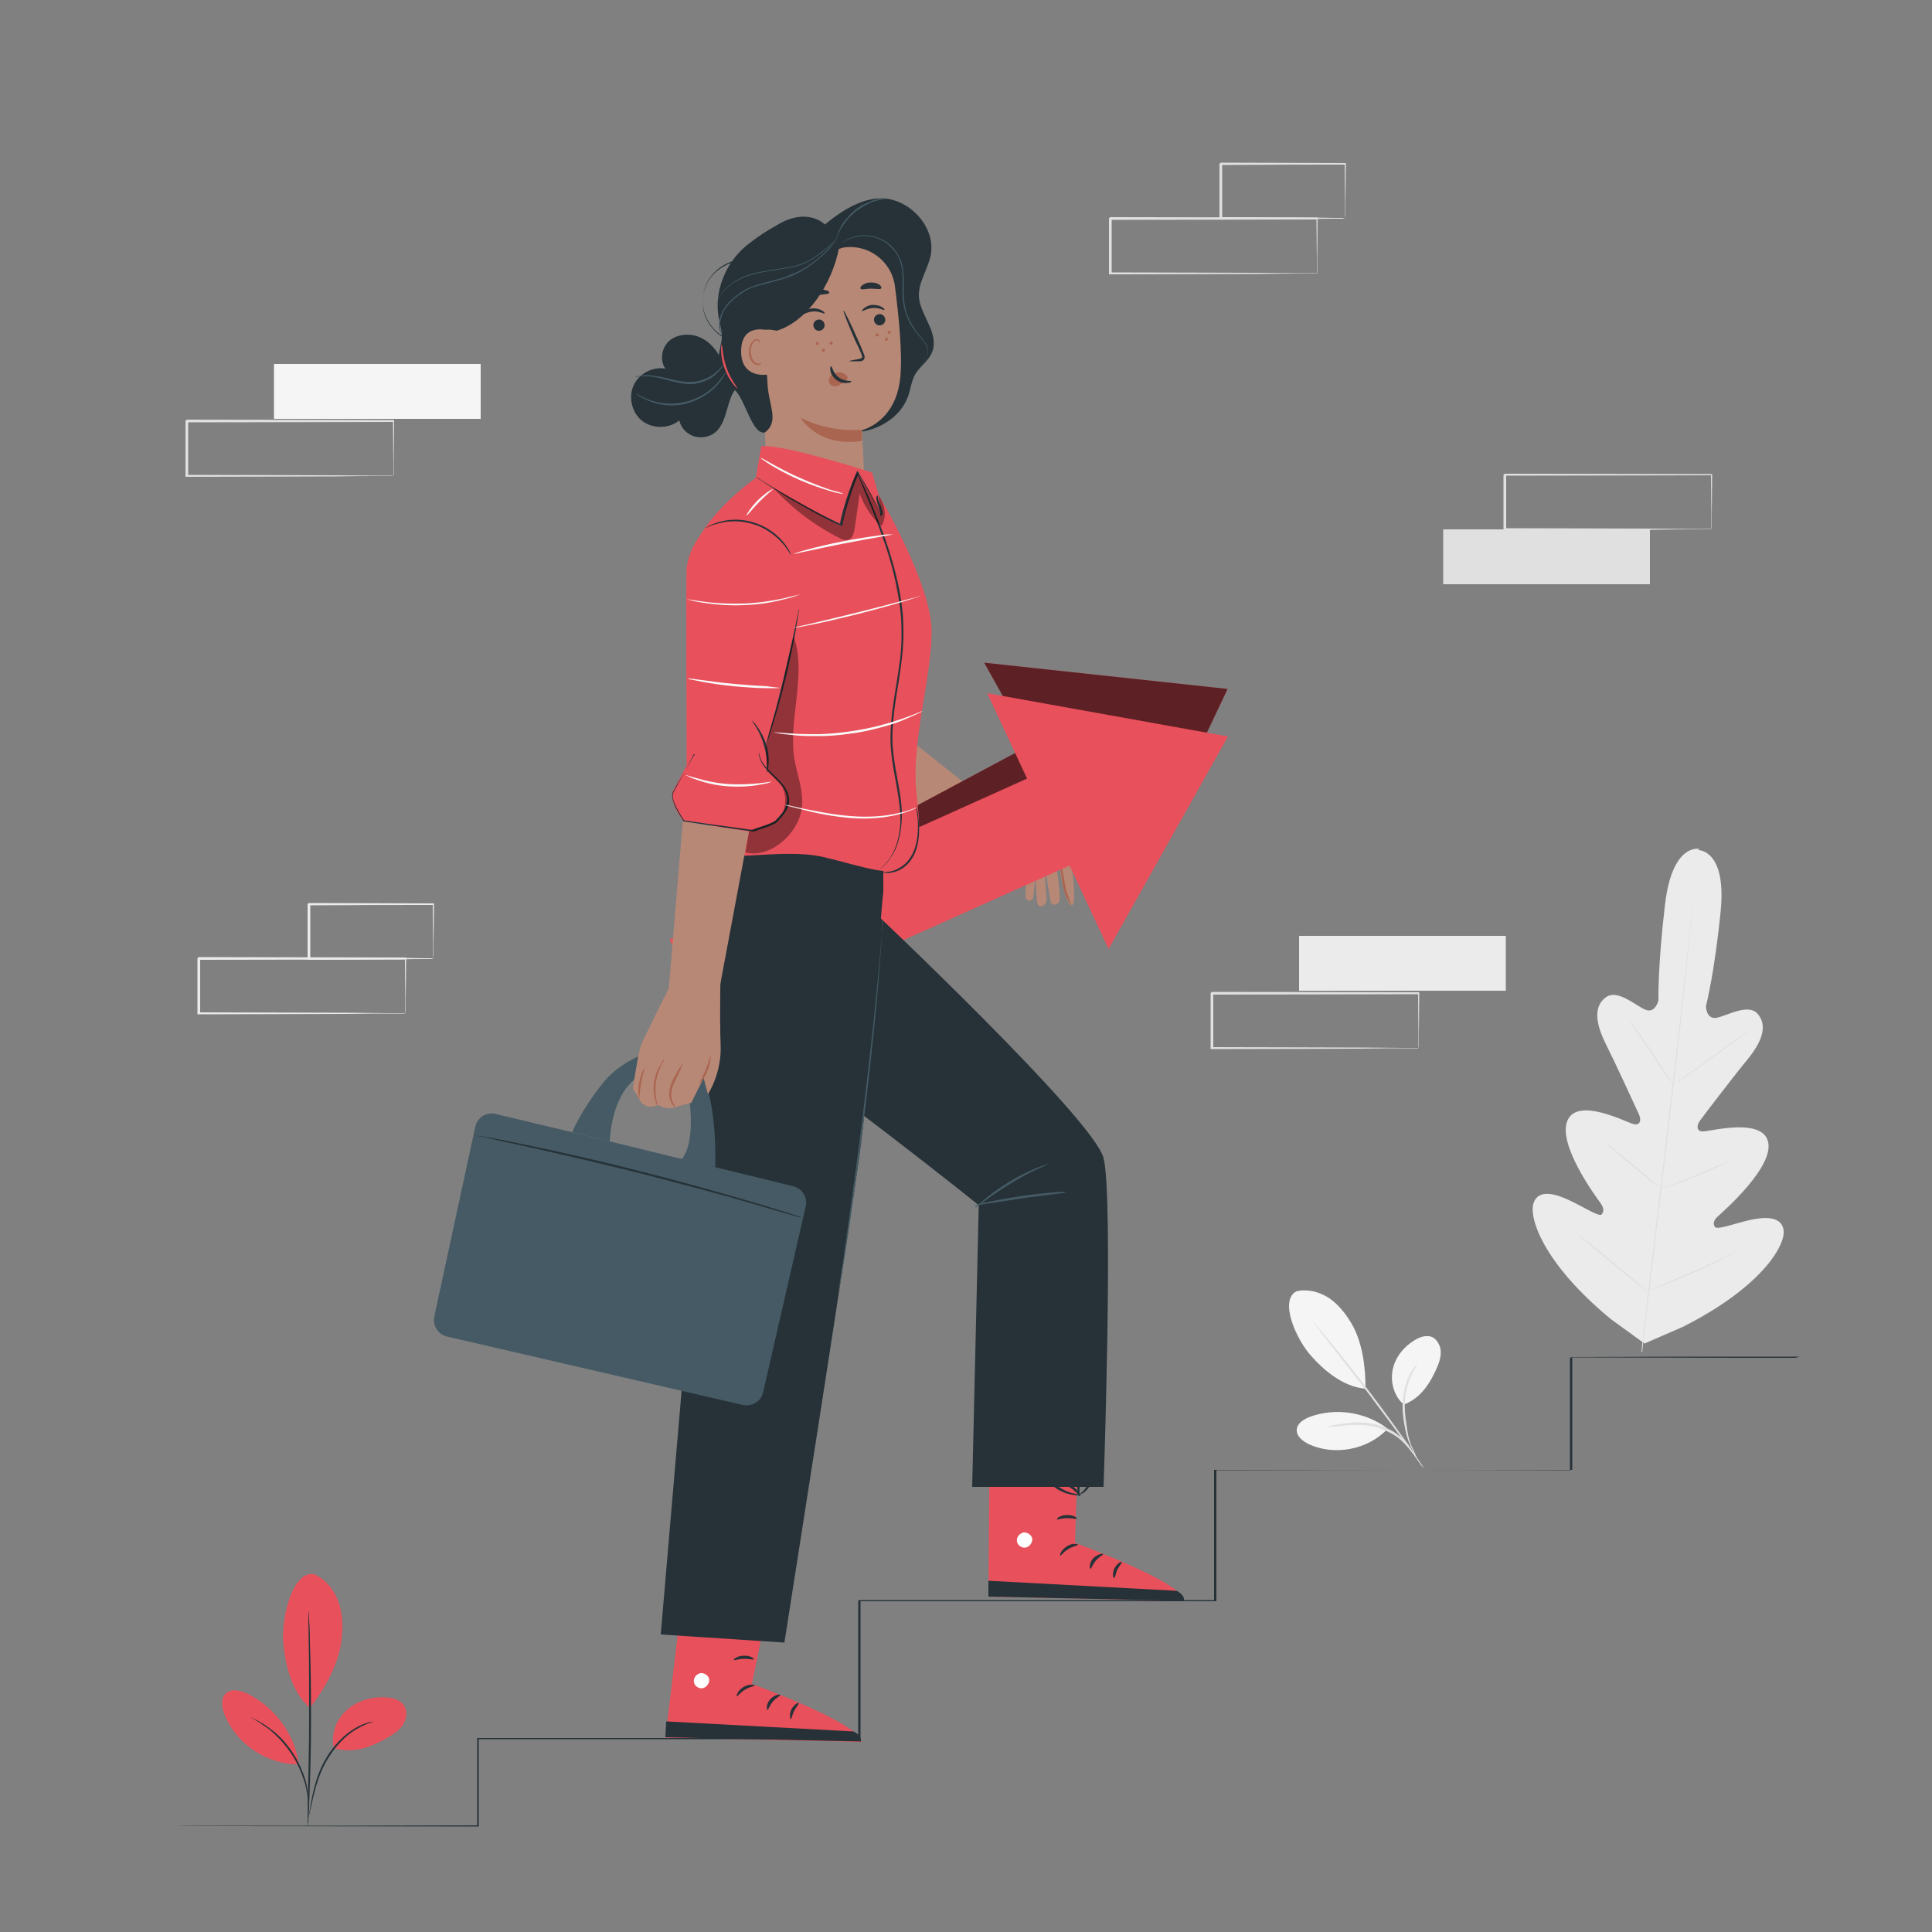 <?xml version="1.0" encoding="utf-8"?>
<!-- Generator: Adobe Illustrator 24.1.0, SVG Export Plug-In . SVG Version: 6.00 Build 0)  -->
<svg version="1.1" xmlns="http://www.w3.org/2000/svg" xmlns:xlink="http://www.w3.org/1999/xlink" x="0px" y="0px"
	 viewBox="0 0 500 500" style="enable-background:new 0 0 500 500;" xml:space="preserve">
<rect x="0" y="0" width="500" height="500" fill="#808080" stroke="none"/>
<style type="text/css">
	.st0{fill:#EBEBEB;}
	.st1{fill:#E0E0E0;}
	.st2{fill:#F5F5F5;}
	.st3{display:none;}
	.st4{display:inline;fill:#EBEBEB;}
	.st5{fill:#B78876;}
	.st6{fill:#AA6550;}
	.st7{fill:#E8505B;}
	.st8{opacity:0.6;}
	.st9{fill:#FFFFFF;}
	.st10{fill:#263238;}
	.st11{fill:#455A64;}
	.st12{opacity:0.37;}
	.st13{fill:#FAFAFA;}
</style>
<g id="Background_Complete">
	<g>
		<g>
			<rect x="336.2" y="242.2" class="st0" width="53.5" height="14.2"/>
		</g>
		<g>
			<g>
				<path class="st1" d="M367.1,271.3c0,0,0-0.1,0-0.3c0-0.2,0-0.4,0-0.7c0-0.7,0-1.6,0-2.8c0-2.4-0.1-6-0.1-10.4l0.2,0.2
					c-12.2,0-31.7,0.1-53.5,0.1c0.1-0.1-0.3,0.3,0.3-0.3v0v0v0v0v0.1v0.1v0.2l0,0.5v0.9c0,0.6,0,1.2,0,1.8c0,1.2,0,2.4,0,3.6
					c0,2.4,0,4.7,0,7l-0.3-0.3c15.2,0,28.6,0.1,38.1,0.1c4.8,0,8.6,0.1,11.3,0.1c1.3,0,2.3,0,3,0c0.3,0,0.6,0,0.8,0
					C367,271.3,367.1,271.3,367.1,271.3c0,0-0.1,0-0.2,0c-0.2,0-0.4,0-0.8,0c-0.7,0-1.7,0-3,0c-2.7,0-6.5,0-11.2,0.1
					c-9.6,0-23,0.1-38.3,0.1l-0.3,0l0-0.3c0-2.3,0-4.6,0-7c0-1.2,0-2.4,0-3.6c0-0.6,0-1.2,0-1.8l0-0.9v-0.5v-0.2v-0.1v-0.1v0v0v0v0
					c0.5-0.5,0.2-0.2,0.3-0.3c21.9,0,41.3,0.1,53.5,0.1l0.2,0l0,0.2c0,4.5-0.1,8-0.1,10.5c0,1.2,0,2.1,0,2.7c0,0.3,0,0.5,0,0.7
					C367.1,271.2,367.1,271.3,367.1,271.3z"/>
			</g>
		</g>
	</g>
	<g>
		<g>
			<rect x="70.9" y="94.2" class="st2" width="53.5" height="14.2"/>
		</g>
		<g>
			<g>
				<path class="st1" d="M101.8,123.2c0,0,0-0.1,0-0.3c0-0.2,0-0.4,0-0.7c0-0.7,0-1.6,0-2.8c0-2.4-0.1-6-0.1-10.4l0.2,0.2
					c-12.2,0-31.7,0.1-53.5,0.1c0.1-0.1-0.3,0.3,0.3-0.3v0v0v0v0v0.1v0.1v0.2l0,0.5v0.9c0,0.6,0,1.2,0,1.8c0,1.2,0,2.4,0,3.6
					c0,2.4,0,4.7,0,7l-0.3-0.3c15.2,0,28.6,0.1,38.1,0.1c4.8,0,8.6,0.1,11.3,0.1c1.3,0,2.3,0,3,0c0.3,0,0.6,0,0.8,0
					C101.7,123.2,101.8,123.2,101.8,123.2c0,0-0.1,0-0.2,0c-0.2,0-0.4,0-0.8,0c-0.7,0-1.7,0-3,0c-2.7,0-6.5,0-11.2,0.1
					c-9.6,0-23,0.1-38.3,0.1l-0.3,0l0-0.3c0-2.3,0-4.6,0-7c0-1.2,0-2.4,0-3.6c0-0.6,0-1.2,0-1.8l0-0.9v-0.5v-0.2v-0.1v-0.1v0v0v0v0
					c0.5-0.5,0.2-0.2,0.3-0.3c21.9,0,41.3,0.1,53.5,0.1l0.2,0l0,0.2c0,4.5-0.1,8-0.1,10.5c0,1.2,0,2.1,0,2.7c0,0.3,0,0.5,0,0.7
					C101.8,123.2,101.8,123.2,101.8,123.2z"/>
			</g>
		</g>
	</g>
	<g>
		<g>
			<rect x="373.5" y="137" class="st1" width="53.5" height="14.2"/>
		</g>
		<g>
			<g>
				<path class="st1" d="M442.9,137c0,0,0-0.1,0-0.3c0-0.2,0-0.4,0-0.7c0-0.7,0-1.6,0-2.8c0-2.4-0.1-6-0.1-10.4l0.2,0.2
					c-12.2,0-31.7,0.1-53.5,0.1c0.1-0.1-0.3,0.3,0.3-0.3v0v0v0v0v0.1v0.1v0.2l0,0.5v0.9c0,0.6,0,1.2,0,1.8c0,1.2,0,2.4,0,3.6
					c0,2.4,0,4.7,0,7l-0.3-0.3c15.2,0,28.6,0.1,38.1,0.1c4.8,0,8.6,0.1,11.3,0.1c1.3,0,2.3,0,3,0c0.3,0,0.6,0,0.8,0
					C442.8,137,442.9,137,442.9,137c0,0-0.1,0-0.2,0c-0.2,0-0.4,0-0.8,0c-0.7,0-1.7,0-3,0c-2.7,0-6.5,0-11.2,0.1
					c-9.6,0-23,0.1-38.3,0.1l-0.3,0l0-0.3c0-2.3,0-4.6,0-7c0-1.2,0-2.4,0-3.6c0-0.6,0-1.2,0-1.8l0-0.9v-0.5v-0.2V123v-0.1v0v0v0v0
					c0.5-0.5,0.2-0.2,0.3-0.3c21.9,0,41.3,0.1,53.5,0.1l0.2,0l0,0.2c0,4.5-0.1,8-0.1,10.5c0,1.2,0,2.1,0,2.7c0,0.3,0,0.5,0,0.7
					C442.9,137,442.9,137,442.9,137z"/>
			</g>
		</g>
	</g>
	<g>
		<g>
			<g>
				<path class="st1" d="M340.8,70.8c0,0,0-0.1,0-0.3c0-0.2,0-0.4,0-0.7c0-0.7,0-1.6,0-2.8c0-2.4-0.1-6-0.1-10.4l0.2,0.2
					c-12.2,0-31.7,0.1-53.5,0.1c0.1-0.1-0.3,0.3,0.3-0.3v0v0v0v0v0.1v0.1l0,0.2v0.5v0.9c0,0.6,0,1.2,0,1.8c0,1.2,0,2.4,0,3.6
					c0,2.4,0,4.7,0,7l-0.3-0.3c15.2,0,28.6,0.1,38.1,0.1c4.8,0,8.6,0.1,11.3,0.1c1.3,0,2.3,0,3,0c0.3,0,0.6,0,0.8,0
					C340.7,70.8,340.8,70.8,340.8,70.8c0,0-0.1,0-0.2,0c-0.2,0-0.4,0-0.8,0c-0.7,0-1.7,0-3,0c-2.7,0-6.5,0-11.2,0.1
					c-9.6,0-23,0.1-38.3,0.1l-0.3,0l0-0.3c0-2.3,0-4.6,0-7c0-1.2,0-2.4,0-3.6c0-0.6,0-1.2,0-1.8v-0.9v-0.5v-0.2v-0.1v-0.1v0v0v0v0
					c0.5-0.5,0.2-0.2,0.3-0.3c21.9,0,41.3,0.1,53.5,0.1l0.2,0l0,0.2c0,4.5-0.1,8-0.1,10.5c0,1.2,0,2.1,0,2.7c0,0.3,0,0.5,0,0.7
					C340.9,70.7,340.9,70.8,340.8,70.8z"/>
			</g>
		</g>
		<g>
			<g>
				<path class="st1" d="M348.1,56.6c0,0,0-0.1,0-0.3c0-0.2,0-0.4,0-0.8c0-0.7,0-1.6,0-2.8c0-2.5-0.1-6-0.1-10.3l0.2,0.2
					c-8.3,0-19.7,0-32.2,0.1c-0.2,0.2,0.3-0.3,0.3-0.3v0v0v0v0v0.1v0.1l0,0.2v0.5l0,0.9c0,0.6,0,1.2,0,1.8c0,1.2,0,2.4,0,3.6
					c0,2.4,0,4.7,0,6.9l-0.3-0.3c9.3,0,17.3,0.1,23,0.1c2.8,0,5.1,0.1,6.7,0.1c0.8,0,1.4,0,1.8,0C347.9,56.6,348.1,56.6,348.1,56.6
					c0,0-0.2,0-0.6,0c-0.4,0-1,0-1.8,0c-1.6,0-3.8,0-6.6,0.1c-5.8,0-13.8,0.1-23.2,0.1l-0.3,0l0-0.3c0-2.2,0-4.5,0-6.9
					c0-1.2,0-2.4,0-3.6c0-0.6,0-1.2,0-1.8l0-0.9v-0.5v-0.2v-0.1v-0.1v0v0v0v0c-0.1,0.1,0.5-0.5,0.3-0.3c12.5,0,23.8,0.1,32.2,0.1
					l0.2,0l0,0.2c0,4.4-0.1,7.9-0.1,10.4c0,1.2,0,2.1,0,2.8C348.1,56.3,348.1,56.6,348.1,56.6z"/>
			</g>
		</g>
	</g>
	<g>
		<g>
			<g>
				<path class="st0" d="M104.9,262.3c0,0,0-0.1,0-0.3c0-0.2,0-0.4,0-0.7c0-0.7,0-1.6,0-2.8c0-2.4-0.1-6-0.1-10.4l0.2,0.2
					c-12.2,0-31.7,0.1-53.5,0.1c0.1-0.1-0.3,0.3,0.3-0.3v0v0v0v0v0.1v0.1l0,0.2v0.5v0.9c0,0.6,0,1.2,0,1.8c0,1.2,0,2.4,0,3.6
					c0,2.4,0,4.7,0,7l-0.3-0.3c15.2,0,28.6,0.1,38.1,0.1c4.8,0,8.6,0.1,11.3,0.1c1.3,0,2.3,0,3,0c0.3,0,0.6,0,0.8,0
					C104.8,262.3,104.8,262.3,104.9,262.3c0,0-0.1,0-0.2,0c-0.2,0-0.4,0-0.8,0c-0.7,0-1.7,0-3,0c-2.7,0-6.5,0-11.2,0.1
					c-9.6,0-23,0.1-38.3,0.1l-0.3,0l0-0.3c0-2.3,0-4.6,0-7c0-1.2,0-2.4,0-3.6c0-0.6,0-1.2,0-1.8v-0.9v-0.5v-0.2v-0.1v-0.1v0v0v0v0
					c0.5-0.5,0.2-0.2,0.3-0.3c21.9,0,41.3,0.1,53.5,0.1l0.2,0l0,0.2c0,4.5-0.1,8-0.1,10.5c0,1.2,0,2.1,0,2.7c0,0.3,0,0.5,0,0.7
					C104.9,262.2,104.9,262.3,104.9,262.3z"/>
			</g>
		</g>
		<g>
			<g>
				<path class="st0" d="M112.1,248.2c0,0,0-0.1,0-0.3c0-0.2,0-0.4,0-0.8c0-0.7,0-1.6,0-2.8c0-2.5-0.1-6-0.1-10.3l0.2,0.2
					c-8.3,0-19.7,0-32.2,0.1c-0.2,0.2,0.3-0.3,0.3-0.3v0v0v0v0v0.1v0.1l0,0.2v0.5l0,0.9c0,0.6,0,1.2,0,1.8c0,1.2,0,2.4,0,3.6
					c0,2.4,0,4.7,0,6.9l-0.3-0.3c9.3,0,17.3,0.1,23,0.1c2.8,0,5.1,0.1,6.7,0.1c0.8,0,1.4,0,1.8,0
					C111.9,248.1,112.1,248.1,112.1,248.2c0,0-0.2,0-0.6,0c-0.4,0-1,0-1.8,0c-1.6,0-3.8,0-6.6,0.1c-5.8,0-13.8,0.1-23.2,0.1l-0.3,0
					l0-0.3c0-2.2,0-4.5,0-6.9c0-1.2,0-2.4,0-3.6c0-0.6,0-1.2,0-1.8l0-0.9v-0.5v-0.2v-0.1v-0.1v0v0v0v0c-0.1,0.1,0.5-0.5,0.3-0.3
					c12.5,0,23.8,0.1,32.2,0.1l0.2,0l0,0.2c0,4.4-0.1,7.9-0.1,10.4c0,1.2,0,2.1,0,2.8C112.1,247.8,112.1,248.2,112.1,248.2z"/>
			</g>
		</g>
	</g>
	<g>
		<g>
			<path class="st0" d="M439.8,219.7c0,0-7-1.7-8.9,14.4c-1.9,16-1.7,24.8-1.7,24.8s-0.8,3.5-3.4,2.4c-2.6-1.1-7.2-5.4-10.2-3.2
				c-3.1,2.2-2.8,6.5-0.1,11.9c2.7,5.4,8.2,17.4,8.7,18.5c0.5,1.1,0.5,2.9-1.5,2.4c-1.9-0.5-14.3-7-17-1c-2.8,6.1,7.3,19.8,8.4,21.3
				c1.1,1.5,1,2.4,0.4,3.1c-0.6,0.7-4.6-1.9-8.2-3.6c-3.6-1.7-8.1-3.1-9.4,0.6c-1.3,3.6,2.2,15.4,20,30.1l8.7,6.3l9.9-4.3
				c20.6-10.4,26.6-21.2,26.1-25c-0.5-3.8-5.1-3.5-9-2.6c-3.9,0.9-8.3,2.6-8.8,1.7c-0.5-0.8-0.4-1.7,1-2.9
				c1.4-1.3,14.2-12.5,12.8-19c-1.4-6.5-14.9-2.8-16.8-2.8c-2,0.1-1.6-1.8-0.9-2.7c0.7-1,8.7-11.5,12.5-16.1c3.8-4.7,5-8.7,2.5-11.6
				c-2.4-2.8-7.8,0.4-10.6,1c-2.8,0.5-2.8-3-2.8-3s2.2-8.5,3.8-24.5c1.6-16.1-5.8-15.9-5.8-15.9"/>
		</g>
		<g>
			<g>
				<path class="st1" d="M424.8,349.9c1.2-11.8,3.8-32.7,5.9-50.7c2.1-18,4-34.2,5.3-46c0.6-5.9,1.2-10.6,1.5-14
					c0.2-1.6,0.3-2.9,0.4-3.8c0-0.4,0.1-0.8,0.1-1c0-0.2,0.1-0.3,0.1-0.3s0,0.1,0,0.3c0,0.2,0,0.6-0.1,1c-0.1,0.9-0.2,2.2-0.4,3.8
					c-0.3,3.3-0.8,8.1-1.4,14c-1.2,11.8-3.1,28.1-5.2,46c-2.1,18-4.7,38.9-6,50.7"/>
			</g>
		</g>
		<g>
			<g>
				<path class="st1" d="M421.8,264.2c0,0,0.2,0.2,0.5,0.6c0.3,0.4,0.7,1,1.3,1.7c1,1.4,2.4,3.5,3.9,5.7c1.5,2.2,2.8,4.3,3.8,5.8
					c0.5,0.7,0.9,1.3,1.2,1.8c0.3,0.4,0.4,0.6,0.4,0.7c0,0-0.2-0.2-0.5-0.6c-0.3-0.4-0.7-1-1.3-1.7c-1-1.5-2.4-3.5-3.9-5.8
					c-1.5-2.2-2.8-4.2-3.9-5.8c-0.5-0.7-0.9-1.3-1.2-1.7C421.9,264.5,421.8,264.2,421.8,264.2z"/>
			</g>
		</g>
		<g>
			<g>
				<path class="st1" d="M433.9,280.3c-0.1-0.1,4-3.1,9.1-6.8c5.1-3.7,9.2-6.7,9.3-6.6c0.1,0.1-4,3.1-9.1,6.8
					C438.1,277.4,434,280.4,433.9,280.3z"/>
			</g>
		</g>
		<g>
			<g>
				<path class="st1" d="M429.4,307.8c0,0,0.3-0.1,0.7-0.3c0.5-0.2,1.2-0.4,2-0.7c1.7-0.6,4.1-1.5,6.6-2.6c2.6-1.1,4.9-2.1,6.5-2.8
					c0.8-0.4,1.4-0.7,2-0.9c0.5-0.2,0.7-0.3,0.7-0.3c0,0-0.2,0.2-0.7,0.4c-0.4,0.2-1.1,0.6-1.9,1c-1.6,0.8-3.9,1.9-6.5,2.9
					c-2.6,1.1-4.9,1.9-6.7,2.5c-0.9,0.3-1.6,0.5-2.1,0.6C429.7,307.7,429.5,307.8,429.4,307.8z"/>
			</g>
		</g>
		<g>
			<g>
				<path class="st1" d="M415.3,295.6c0,0,0.2,0.1,0.6,0.4c0.4,0.3,0.9,0.7,1.6,1.2c1.3,1.1,3.1,2.5,5.1,4.2c2,1.6,3.7,3.1,5,4.2
					c0.6,0.5,1.1,1,1.5,1.3c0.3,0.3,0.5,0.5,0.5,0.5c0,0-0.2-0.1-0.6-0.4c-0.4-0.3-0.9-0.7-1.6-1.2c-1.3-1.1-3.1-2.5-5.1-4.2
					c-2-1.6-3.7-3.1-5-4.2c-0.6-0.5-1.1-1-1.5-1.3C415.5,295.8,415.3,295.6,415.3,295.6z"/>
			</g>
		</g>
		<g>
			<g>
				<path class="st1" d="M408.3,319.4c0,0,0.3,0.2,0.8,0.5c0.5,0.4,1.2,0.9,2,1.6c1.7,1.3,4,3.2,6.5,5.3c2.5,2.1,4.8,4,6.5,5.4
					c0.8,0.7,1.4,1.2,1.9,1.7c0.5,0.4,0.7,0.6,0.7,0.6c0,0-0.3-0.2-0.8-0.5c-0.5-0.4-1.2-0.9-2-1.6c-1.7-1.3-4-3.2-6.5-5.3
					c-2.5-2.1-4.8-4-6.5-5.4c-0.8-0.7-1.4-1.2-1.9-1.7C408.5,319.6,408.3,319.4,408.3,319.4z"/>
			</g>
		</g>
		<g>
			<g>
				<path class="st1" d="M426.4,334c0,0,0.3-0.2,0.9-0.4c0.7-0.3,1.5-0.6,2.5-1c2.1-0.9,5.1-2.1,8.3-3.5c3.2-1.4,6.1-2.8,8.2-3.8
					c1-0.5,1.8-0.9,2.5-1.2c0.6-0.3,0.9-0.4,0.9-0.4c0,0-0.3,0.2-0.9,0.5c-0.6,0.3-1.4,0.8-2.4,1.3c-2.1,1.1-4.9,2.5-8.1,3.9
					c-3.2,1.4-6.2,2.6-8.3,3.4c-1.1,0.4-2,0.7-2.6,0.9C426.7,333.9,426.4,334,426.4,334z"/>
			</g>
		</g>
	</g>
	<g>
		<g>
			<path class="st2" d="M335.5,334.2c2.8-0.7,5.9,0.1,8.4,1.7c2.4,1.6,4.3,4,5.8,6.5c2.9,4.9,3.7,11.3,3.7,17
				c-6.3-0.5-11.5-5.6-13.9-8.3C335.4,346.7,331,336.5,335.5,334.2"/>
		</g>
		<g>
			<path class="st2" d="M363.3,363.5c-2.5-2.1-3.5-5.7-2.9-8.9c0.6-3.2,2.8-6,5.6-7.7c1.3-0.8,2.8-1.4,4.3-1
				c1.3,0.4,2.2,1.8,2.5,3.2c0.2,1.4-0.1,2.8-0.6,4.1C370.3,357.8,367.8,361.8,363.3,363.5"/>
		</g>
		<g>
			<g>
				<path class="st1" d="M366.6,377.2c-0.1,0-0.8-1.2-1.7-3.3c-0.5-1.1-0.9-2.4-1.2-3.9c-0.3-1.5-0.6-3.2-0.7-4.9
					c-0.2-3.6,0.6-6.8,1.6-8.9c0.5-1.1,1.1-1.8,1.4-2.3c0.4-0.5,0.7-0.8,0.7-0.7c0.1,0.1-0.8,1.2-1.7,3.3c-0.9,2.1-1.6,5.2-1.4,8.7
					c0.1,1.7,0.4,3.4,0.6,4.9c0.2,1.5,0.6,2.8,1,3.9C366.1,375.9,366.7,377.2,366.6,377.2z"/>
			</g>
		</g>
		<g>
			<g>
				<path class="st1" d="M339.5,341.7c0,0,0.5,0.5,1.3,1.4c0.8,0.9,1.9,2.3,3.3,4c2.8,3.4,6.5,8,10.5,13.3c4,5.3,7.5,10.2,10,13.7
					c1.2,1.8,2.2,3.3,2.9,4.3c0.7,1,1,1.6,1,1.6c0,0-0.5-0.5-1.2-1.5c-0.8-1.1-1.8-2.5-3-4.2c-2.6-3.5-6.1-8.3-10.1-13.6
					c-4-5.2-7.7-9.9-10.4-13.4c-1.3-1.7-2.3-3-3.1-4.1C339.9,342.3,339.5,341.7,339.5,341.7z"/>
			</g>
		</g>
		<g>
			<path class="st2" d="M358.8,369.5c-5.6-4.1-13.1-5.2-19.6-2.9c-1.7,0.6-3.5,1.7-3.6,3.4c-0.1,1.8,1.6,3,3.2,3.8
				c6.7,3,15.1,1.4,20.2-3.9"/>
		</g>
		<g>
			<g>
				<path class="st1" d="M343.5,369.3c0,0,0.3-0.1,0.9-0.3c0.6-0.2,1.5-0.3,2.7-0.5c2.2-0.3,5.5-0.7,8.9,0.1
					c1.7,0.4,3.3,1.1,4.6,1.9c1.3,0.8,2.3,1.8,3.1,2.6c0.8,0.9,1.3,1.6,1.6,2.2c0.3,0.5,0.5,0.9,0.5,0.9c-0.1,0.1-0.9-1.1-2.4-2.7
					c-0.8-0.8-1.8-1.7-3.1-2.4c-1.3-0.7-2.8-1.4-4.4-1.8c-3.3-0.8-6.5-0.5-8.7-0.3C344.9,369.2,343.6,369.4,343.5,369.3z"/>
			</g>
		</g>
	</g>
</g>
<g id="Background_Simple" class="st3">
	<path class="st4" d="M406.8,108L406.8,108c-17.2-23.1-43.7-37.7-72.4-39c-11.2-0.5-22.4,0.8-33.1,4.1
		c-31.9,9.8-58.1,36.6-67.1,68.7c-5.3,18.9-5.3,40.2-17.2,55.9c-15.4,20.4-44.3,23.6-69.8,25.1c-25.5,1.5-54.4,4.7-69.7,25.2
		c-9.6,12.8-11.5,30-9.2,45.9c6,42,39.1,77,78.6,92.4c39.5,15.4,84.2,13.1,124.9,1.2c57-16.7,109.3-53.3,138.1-105.2
		c27.5-49.5,31-113,4.3-162.6C412,115.6,409.5,111.7,406.8,108z"/>
</g>
<g id="Character">
	<g>
		<g>
			<g>
				<g>
					<g>
						<g>
							<path class="st5" d="M257.3,209.3c0,0,11.3,2.7,12.4,3.5c1.1,0.8,7.5,8.8,7.5,9.7c0,0.9,1.8,12.6,0,11.7
								c-1.7-0.8-2.9-9.1-2.9-9.1l-0.9-0.9c0,0,1.1,7,0.8,8.7c-0.3,1.5-2.1,1.6-2.3,0.4c-0.3-1.3-1.1-7.4-1.4-7.7
								c-0.4-0.3,0.5,6.8,0.3,7.7c-0.3,1.2-1.9,1.8-2.3,0.6c-0.2-0.7-0.6-7.6-0.6-7.6s-0.3,5.6-0.6,6.2c-0.5,1-1.7,0.7-1.9-0.4
								c-0.1-0.8,0.4-4.9,0.3-5.9c0,0-0.6-0.8-2.7-1.1c-1-0.1-7.1-0.1-8.1-3.4c-0.9-2.9-4.2-5-4.2-5L257.3,209.3z"/>
						</g>
						<g>
							<g>
								<path class="st6" d="M277.3,234.2c-0.1,0-0.6-0.6-1.2-1.8c-0.3-0.6-0.6-1.4-0.8-2.3c-0.2-0.9-0.4-1.8-0.5-2.9
									c-0.1-0.8-0.3-1.5-0.4-2.2l0.1,0.1c-1.9-2.4-3.2-4.2-3.1-4.3c0.1-0.1,1.6,1.6,3.5,4l0,0l0,0.1c0.1,0.7,0.3,1.4,0.4,2.1
									c0.2,1,0.3,1.9,0.5,2.9c0.2,0.9,0.5,1.6,0.7,2.2C276.9,233.4,277.3,234.2,277.3,234.2z"/>
							</g>
						</g>
					</g>
					<g>
						<g>
							<g>
								<path class="st5" d="M259.9,213.3c-0.4,0.9,0.1,1.9,0.9,2.6c0.7,0.6,1.7,1,2.4,1.6c2.3,1.7,3,5.1,5.4,6.7
									c0.3,0.2,0.8,0.4,1.1,0.1c0.3-0.3,0.2-0.7,0-1.1c-1.1-3-2.2-6-3.2-9.1"/>
							</g>
							<g>
								<g>
									<path class="st6" d="M266.5,214.2c0,0,0.2,0.3,0.4,0.9c0.3,0.6,0.6,1.5,1,2.6c0.4,1.2,0.9,2.5,1.5,3.9
										c0.1,0.4,0.3,0.8,0.4,1.1c0.1,0.4,0.4,0.8,0.2,1.4c-0.1,0.3-0.5,0.5-0.8,0.4c-0.3,0-0.5-0.1-0.7-0.3
										c-0.4-0.3-0.8-0.6-1.1-0.9c-1.3-1.4-2-3-2.9-4.3c-0.4-0.6-0.9-1.2-1.5-1.6c-0.5-0.4-1.1-0.7-1.6-1
										c-1.1-0.6-1.7-1.6-1.8-2.3c-0.1-0.7,0.2-1.1,0.2-1c0.1,0-0.1,0.4,0,1c0.1,0.6,0.7,1.4,1.7,2c0.5,0.3,1.1,0.6,1.7,1
										c0.6,0.4,1.1,1,1.6,1.7c1,1.3,1.7,2.9,2.9,4.2c0.3,0.3,0.6,0.6,1,0.8c0.3,0.2,0.7,0.3,0.8,0.1c0.1-0.2,0-0.6-0.2-1
										c-0.1-0.4-0.3-0.8-0.4-1.1c-0.5-1.5-1-2.8-1.4-4c-0.4-1.1-0.7-2.1-0.9-2.7C266.6,214.5,266.5,214.2,266.5,214.2z"/>
								</g>
							</g>
						</g>
					</g>
					<polygon class="st5" points="229.9,205.7 253.2,218.6 258.4,209.6 227.1,184.8 					"/>
				</g>
				<g>
					<polygon class="st7" points="177.1,240.7 266.6,192.8 254.7,171.5 317.7,178.3 290.7,235.3 279.1,214.5 189.3,262.6 					"/>
					<polygon class="st8" points="177.1,240.7 266.6,192.8 254.7,171.5 317.7,178.3 290.7,235.3 279.1,214.5 189.3,262.6 					"/>
				</g>
				<polygon class="st7" points="173.3,243.1 265.8,201.5 255.5,179.4 317.8,190.6 286.9,245.6 276.8,224 183.9,265.7 				"/>
			</g>
			<g>
				<g>
					<g>
						<g>
							<g>
								<path class="st7" d="M177,409.7l-4.8,40l50.7,1.1c-0.2-4.8-28.3-15-28.3-15l5.4-26.6L177,409.7z"/>
							</g>
							<g>
								<g>
									<path class="st9" d="M181.1,433.1c-1,0.2-1.7,1.3-1.5,2.3c0.2,1,1.3,1.7,2.3,1.5c1-0.2,1.9-1.5,1.6-2.5
										c-0.3-1-1.7-1.7-2.6-1.3"/>
								</g>
							</g>
							<g>
								<path class="st10" d="M172.2,449.6l0.2-4.1l48.5,2.6c0,0,2.2,1,1.9,2.6L172.2,449.6z"/>
							</g>
							<g>
								<g>
									<path class="st10" d="M195.3,436.2c0,0.2-1.3,0.3-2.5,1.1c-1.3,0.7-1.9,1.8-2.1,1.7c-0.2-0.1,0.2-1.5,1.7-2.4
										C193.9,435.7,195.4,436,195.3,436.2z"/>
								</g>
							</g>
							<g>
								<g>
									<path class="st10" d="M201.9,438.7c0.1,0.2-1,0.6-1.9,1.7c-0.9,1-1.1,2.1-1.4,2.1c-0.2,0-0.4-1.4,0.7-2.7
										C200.5,438.5,201.9,438.4,201.9,438.7z"/>
								</g>
							</g>
							<g>
								<g>
									<path class="st10" d="M204.7,444.9c-0.2,0-0.5-1.2,0.1-2.5c0.7-1.3,1.8-1.9,1.9-1.6c0.1,0.2-0.6,0.9-1.2,2
										C205,443.8,204.9,444.8,204.7,444.9z"/>
								</g>
							</g>
							<g>
								<g>
									<path class="st10" d="M195.1,429.4c-0.1,0.2-1.2-0.1-2.6-0.1c-1.4,0-2.5,0.5-2.6,0.3c-0.1-0.2,0.9-1.1,2.6-1.1
										C194.1,428.4,195.2,429.2,195.1,429.4z"/>
								</g>
							</g>
							<g>
								<g>
									<path class="st10" d="M196.1,423.4c0,0.1-1,0.2-2.5-0.1c-0.8-0.2-1.7-0.4-2.6-0.9c-0.5-0.2-1-0.5-1.4-0.8
										c-0.2-0.2-0.5-0.3-0.8-0.6c-0.3-0.3-0.4-0.9-0.1-1.3c0.3-0.4,0.7-0.5,1.1-0.5c0.4,0,0.7,0.1,0.9,0.2
										c0.6,0.1,1.1,0.3,1.6,0.6c1,0.5,1.7,1,2.3,1.6c1.2,1.1,1.5,2,1.4,2.1c-0.1,0.1-0.7-0.7-1.8-1.6c-0.6-0.5-1.3-0.9-2.2-1.3
										c-0.4-0.2-0.9-0.4-1.4-0.5c-0.5-0.2-1-0.2-1.1,0.1c-0.1,0.1-0.1,0.1,0,0.3c0.1,0.1,0.3,0.3,0.6,0.4
										c0.4,0.3,0.9,0.6,1.3,0.8c0.9,0.5,1.7,0.8,2.4,1C195.2,423.1,196.1,423.2,196.1,423.4z"/>
								</g>
							</g>
							<g>
								<g>
									<path class="st10" d="M195.8,423.7c-0.1,0-0.6-0.9-0.6-2.5c0-0.8,0.1-1.8,0.4-2.8c0.2-0.5,0.4-1,0.7-1.5
										c0.3-0.5,0.7-1.2,1.6-1.2c0.5,0,0.9,0.4,1,0.7c0.2,0.3,0.2,0.6,0.2,0.9c0.1,0.6,0.1,1.2,0,1.7c-0.2,1.1-0.6,2-1.1,2.6
										c-1,1.3-2.1,1.6-2.1,1.5c-0.1-0.1,0.8-0.6,1.6-1.8c0.4-0.6,0.7-1.4,0.9-2.4c0.1-0.5,0.1-1,0-1.5c-0.1-0.5-0.3-1-0.5-0.9
										c-0.3,0-0.7,0.4-0.9,0.8c-0.3,0.4-0.5,0.9-0.7,1.4c-0.3,0.9-0.5,1.8-0.5,2.5C195.7,422.8,195.9,423.7,195.8,423.7z"/>
								</g>
							</g>
						</g>
					</g>
				</g>
			</g>
			<g>
				<g>
					<g>
						<g>
							<g>
								<path class="st7" d="M256.1,372.5l-0.3,40.7l50.7,1.1c-0.2-4.8-28.3-15-28.3-15l0.9-27.3L256.1,372.5z"/>
							</g>
							<g>
								<g>
									<path class="st9" d="M264.7,396.7c-1,0.2-1.7,1.3-1.5,2.3c0.2,1,1.3,1.7,2.3,1.5c1-0.2,1.9-1.5,1.6-2.5
										c-0.3-1-1.7-1.7-2.6-1.3"/>
								</g>
							</g>
							<g>
								<path class="st10" d="M255.8,413.2v-4.1l48.7,2.6c0,0,2.2,1,1.9,2.6L255.8,413.2z"/>
							</g>
							<g>
								<g>
									<path class="st10" d="M279,399.8c0,0.2-1.3,0.3-2.5,1.1c-1.3,0.7-1.9,1.8-2.1,1.7c-0.2-0.1,0.2-1.5,1.7-2.4
										C277.5,399.2,279,399.6,279,399.8z"/>
								</g>
							</g>
							<g>
								<g>
									<path class="st10" d="M285.5,402.2c0.1,0.2-1,0.6-1.9,1.7c-0.9,1-1.1,2.1-1.4,2.1c-0.2,0-0.4-1.4,0.7-2.7
										C284.1,402.1,285.5,402,285.5,402.2z"/>
								</g>
							</g>
							<g>
								<g>
									<path class="st10" d="M288.3,408.4c-0.2,0-0.5-1.2,0.1-2.5c0.7-1.3,1.8-1.9,1.9-1.6c0.1,0.2-0.6,0.9-1.2,2
										C288.7,407.4,288.6,408.4,288.3,408.4z"/>
								</g>
							</g>
							<g>
								<g>
									<path class="st10" d="M278.7,393c-0.1,0.2-1.2-0.1-2.6-0.1c-1.4,0-2.5,0.5-2.6,0.3c-0.1-0.2,0.9-1.1,2.6-1.1
										C277.7,392,278.8,392.8,278.7,393z"/>
								</g>
							</g>
							<g>
								<g>
									<path class="st10" d="M279.7,386.9c0,0.1-1,0.2-2.5-0.1c-0.8-0.2-1.7-0.4-2.6-0.9c-0.5-0.2-1-0.5-1.4-0.8
										c-0.2-0.2-0.5-0.3-0.8-0.6c-0.3-0.3-0.4-0.9-0.1-1.3c0.3-0.4,0.7-0.5,1.1-0.5c0.4,0,0.7,0.1,0.9,0.2
										c0.6,0.1,1.1,0.3,1.6,0.6c1,0.5,1.7,1,2.3,1.6c1.2,1.1,1.5,2,1.4,2.1c-0.1,0.1-0.7-0.7-1.8-1.6c-0.6-0.5-1.3-0.9-2.2-1.3
										c-0.4-0.2-0.9-0.4-1.4-0.5c-0.5-0.2-1-0.2-1.1,0.1c-0.1,0.1-0.1,0.1,0,0.3c0.1,0.1,0.3,0.3,0.6,0.4
										c0.4,0.3,0.9,0.6,1.3,0.8c0.9,0.5,1.7,0.8,2.4,1C278.8,386.7,279.7,386.8,279.7,386.9z"/>
								</g>
							</g>
							<g>
								<g>
									<path class="st10" d="M279.4,387.3c-0.1,0-0.6-0.9-0.6-2.5c0-0.8,0.1-1.8,0.4-2.8c0.2-0.5,0.4-1,0.7-1.5
										c0.3-0.5,0.7-1.2,1.6-1.2c0.5,0,0.9,0.4,1,0.7c0.2,0.3,0.2,0.6,0.2,0.9c0.1,0.6,0.1,1.2,0,1.7c-0.2,1.1-0.6,2-1.1,2.6
										c-1,1.3-2.1,1.6-2.1,1.5c-0.1-0.1,0.8-0.6,1.6-1.8c0.4-0.6,0.7-1.4,0.9-2.4c0.1-0.5,0.1-1,0-1.5c-0.1-0.5-0.3-1-0.5-0.9
										c-0.3,0-0.7,0.4-0.9,0.8c-0.3,0.4-0.5,0.9-0.7,1.4c-0.3,0.9-0.5,1.8-0.5,2.5C279.3,386.3,279.5,387.3,279.4,387.3z"/>
								</g>
							</g>
						</g>
					</g>
				</g>
			</g>
			<g>
				<path class="st10" d="M228.6,230.9c-0.4,1.8-3.6,48.2-5.8,65.3c-2.2,17.1-19.8,128.9-19.8,128.9l-32-2.1
					c0,0,10.2-118.8,10.9-128.6c0.7-9.9-6.6-48.5-3.3-58.7c3.3-10.2,8.7-14.4,8.7-14.4l18.3-6.1l23,3.3V230.9z"/>
				<path class="st10" d="M285.6,384.9c0,0,2.6-75,0-85.2s-61-65.2-61-65.2l-8.6,48.5c0,0,21.5,16.2,37.3,28.9l-1.7,72.9H285.6z"/>
				<g>
					<path class="st11" d="M228.3,238.1c0,0,0,0.1,0,0.3c0,0.2,0,0.4,0,0.7c0,0.7-0.1,1.6-0.1,2.8c-0.1,2.4-0.4,6-0.7,10.3
						c-0.7,8.7-1.9,20.7-3.5,34c-1.6,13.2-3.3,25.2-4.6,33.8c-0.7,4.3-1.2,7.8-1.6,10.2c-0.2,1.2-0.4,2.1-0.5,2.8
						c-0.1,0.3-0.1,0.5-0.1,0.7c0,0.2-0.1,0.2-0.1,0.2c0,0,0-0.1,0-0.3c0-0.2,0.1-0.4,0.1-0.7c0.1-0.7,0.2-1.6,0.4-2.8
						c0.4-2.5,0.9-5.9,1.5-10.2c1.2-8.6,2.9-20.6,4.5-33.8c1.6-13.2,2.9-25.2,3.7-33.9c0.4-4.3,0.7-7.9,0.9-10.3
						c0.1-1.2,0.2-2.1,0.2-2.8c0-0.3,0.1-0.5,0.1-0.7C228.3,238.2,228.3,238.1,228.3,238.1z"/>
				</g>
				<g>
					<path class="st11" d="M271.1,301.3c0,0.1-1.1,0.6-2.9,1.4c-1.8,0.8-4.2,2.1-6.8,3.7c-2.6,1.6-4.8,3.1-6.4,4.3
						c-1.6,1.2-2.5,2-2.6,1.9c0,0,0.2-0.3,0.6-0.6c0.4-0.4,1-0.9,1.8-1.6c1.5-1.3,3.7-2.9,6.3-4.5c2.6-1.6,5.1-2.8,6.9-3.5
						c0.9-0.4,1.7-0.7,2.2-0.8C270.8,301.3,271.1,301.2,271.1,301.3z"/>
				</g>
				<g>
					<path class="st11" d="M276,308.6c0,0.1-1.3,0.2-3.5,0.5c-2.2,0.3-5.2,0.6-8.5,1.1c-3.3,0.5-6.3,1-8.5,1.3
						c-2.2,0.4-3.5,0.6-3.5,0.5c0,0,0.3-0.1,0.9-0.3c0.6-0.2,1.5-0.3,2.5-0.6c2.1-0.4,5.1-1,8.5-1.5c3.3-0.5,6.3-0.8,8.5-1
						c1.1-0.1,2-0.1,2.6-0.2C275.7,308.6,276,308.6,276,308.6z"/>
				</g>
			</g>
			<g>
				<g>
					<g>
						<path class="st10" d="M186.1,92c-1.3-2.3-3.3-4.2-5.7-5c-2.5-0.8-5.4-0.4-7.3,1.3c-1.9,1.8-2.4,5-0.9,7.1
							c-3.4-0.6-7,1.4-8.3,4.5c-1.3,3.1-0.3,7.1,2.4,9.1c2.7,2,6.8,2,9.5-0.2c0.4,1.9,1.9,3.5,3.8,4.1c1.8,0.6,4,0.2,5.5-1
							c3.8-3.2,2.6-10.2,6.9-12.7"/>
					</g>
					<g>
						<g>
							<g>
								<g>
									<g>
										<g>
											<g>
												<g>
													<path class="st10" d="M191.7,66.3c1.1-3.5,6.9-6.6,10-8.4c4.7-2.7,9.1-2.2,11.8,0.2c4.9-4.1,11.3-8,17.4-6.4
														c6.1,1.6,11.1,7.9,10,14.2c-0.7,3.7-3.2,7-3.1,10.7c0.1,2.5,1.5,4.9,2.5,7.2c1.1,2.3,1.9,5,0.9,7.4
														c-0.9,2.2-3.1,3.6-4.3,5.6c-1,1.7-1.2,3.7-1.8,5.5c-2.3,6.8-10.3,10.6-17.4,9.4c-7.1-1.2-13-6.5-16.3-12.9
														c-3.3-6.3-4.4-13.6-4.8-20.8"/>
												</g>
											</g>
										</g>
									</g>
								</g>
								<g>
									<g>
										<g>
											<g>
												<g>
													<g>
														<g>
															<g>
																<g>
																	<g>
																		<g>
																			<g>
																				<g>
																					<g>
																						<path class="st5" d="M197,71.2l1.4,56.5l25.4-2.3c-0.4-6.9-0.7-14.1-0.7-14.1s8.8-2,9.9-13.7
																							c0.6-6-0.4-15.8-1.4-23.6c-0.9-6.5-7-11-13.5-9.9"/>
																					</g>
																				</g>
																			</g>
																		</g>
																	</g>
																</g>
															</g>
														</g>
													</g>
													<g>
														<g>
															<g>
																<g>
																	<g>
																		<g>
																			<g>
																				<g>
																					<g>
																						<path class="st6" d="M223,111.2c0,0-7.7,1-15.8-3.1c0,0,4.4,7.8,15.9,6L223,111.2z"/>
																					</g>
																				</g>
																			</g>
																		</g>
																	</g>
																</g>
															</g>
														</g>
													</g>
												</g>
											</g>
										</g>
										<g>
											<g>
												<g>
													<g>
														<g>
															<g>
																<g>
																	<g>
																		<g>
																			<path class="st10" d="M214.6,75.8c-0.1,0.4-1.7,0.3-3.6,0.7c-1.9,0.3-3.3,1-3.6,0.6c-0.1-0.2,0.1-0.6,0.7-1.1
																				c0.6-0.5,1.5-0.9,2.6-1.1c1.1-0.2,2.2-0.1,2.9,0.2C214.3,75.2,214.7,75.5,214.6,75.8z"/>
																		</g>
																	</g>
																</g>
															</g>
														</g>
													</g>
												</g>
											</g>
										</g>
										<g>
											<g>
												<g>
													<g>
														<g>
															<g>
																<g>
																	<g>
																		<g>
																			<path class="st10" d="M228.1,74.6c-0.3,0.4-1.4,0.1-2.7,0.1c-1.3,0-2.4,0.4-2.7,0c-0.1-0.2,0-0.6,0.5-0.9
																				c0.5-0.4,1.2-0.7,2.2-0.7c0.9,0,1.7,0.2,2.2,0.6C228.1,74.1,228.2,74.5,228.1,74.6z"/>
																		</g>
																	</g>
																</g>
															</g>
														</g>
													</g>
												</g>
											</g>
										</g>
									</g>
								</g>
								<g>
									<g>
										<g>
											<g>
												<g>
													<path class="st6" d="M215.5,88.8c0,0.2-0.2,0.4-0.4,0.4c-0.2,0-0.4-0.2-0.4-0.4s0.2-0.4,0.4-0.4
														C215.3,88.4,215.5,88.5,215.5,88.8z"/>
												</g>
											</g>
										</g>
									</g>
								</g>
								<g>
									<g>
										<g>
											<g>
												<g>
													<path class="st6" d="M227.4,86.7c0,0.2-0.2,0.4-0.4,0.4c-0.2,0-0.4-0.2-0.4-0.4c0-0.2,0.2-0.4,0.4-0.4
														C227.3,86.3,227.4,86.5,227.4,86.7z"/>
												</g>
											</g>
										</g>
									</g>
								</g>
								<g>
									<g>
										<g>
											<g>
												<g>
													<path class="st6" d="M229.8,87.8c0,0.2-0.2,0.4-0.4,0.4c-0.2,0-0.4-0.2-0.4-0.4c0-0.2,0.2-0.4,0.4-0.4
														C229.6,87.4,229.8,87.6,229.8,87.8z"/>
												</g>
											</g>
										</g>
									</g>
								</g>
								<g>
									<g>
										<g>
											<g>
												<g>
													<path class="st6" d="M230.5,86c0,0.2-0.2,0.4-0.4,0.4c-0.2,0-0.4-0.2-0.4-0.4c0-0.2,0.2-0.4,0.4-0.4
														C230.3,85.6,230.5,85.8,230.5,86z"/>
												</g>
											</g>
										</g>
									</g>
								</g>
								<g>
									<g>
										<g>
											<g>
												<g>
													<path class="st6" d="M213.5,90.7c0,0.2-0.2,0.4-0.4,0.4c-0.2,0-0.4-0.2-0.4-0.4c0-0.2,0.2-0.4,0.4-0.4
														C213.3,90.2,213.5,90.4,213.5,90.7z"/>
												</g>
											</g>
										</g>
									</g>
								</g>
								<g>
									<g>
										<g>
											<g>
												<g>
													<path class="st6" d="M211.9,88.9c0,0.2-0.2,0.4-0.4,0.4c-0.2,0-0.4-0.2-0.4-0.4c0-0.2,0.2-0.4,0.4-0.4
														C211.7,88.5,211.9,88.7,211.9,88.9z"/>
												</g>
											</g>
										</g>
									</g>
								</g>
								<g>
									<g>
										<g>
											<g>
												<g>
													<path class="st10" d="M217.4,62.3c-1,9.2-7.6,20.6-16.4,23.3c-8.4-2-2.5,6.5-2.4,13c0.1,6.1,3.3,10.2-0.6,13.3
														c-3.2,0.8-5.1-8.1-7.5-10.6c-2.4-2.5-4.7-5.6-4.5-9c0.1-1.6,0.7-3.2,0.8-4.8c0.1-1.8-0.5-3.5-0.8-5.3
														c-1.4-7.8,2.7-16.2,9.5-20.3c6.8-4.1,15.9-3.8,22.7,0.4"/>
												</g>
											</g>
										</g>
									</g>
								</g>
								<g>
									<g>
										<g>
											<g>
												<g>
													<g>
														<path class="st11" d="M187,86.7c0,0-0.1-0.1-0.3-0.3c-0.2-0.2-0.4-0.6-0.5-1.1c-0.3-1.1-0.2-2.7,0.7-4.5
															c0.4-0.9,1-1.8,1.8-2.6c0.8-0.8,1.7-1.6,2.8-2.4c1.1-0.7,2.3-1.4,3.6-1.8c1.3-0.5,2.7-0.8,4.2-1.2
															c1.4-0.4,2.8-0.7,4.1-1.2c1.3-0.5,2.5-1,3.7-1.6c2.2-1.2,4.1-2.6,5.5-3.9c1.4-1.3,2.4-2.5,3.1-3.3
															c0.3-0.4,0.6-0.8,0.7-1c0.2-0.2,0.3-0.3,0.3-0.3c0,0-0.1,0.1-0.2,0.4c-0.2,0.2-0.4,0.6-0.7,1
															c-0.6,0.9-1.6,2.1-3.1,3.4c-1.4,1.3-3.3,2.7-5.5,4c-1.1,0.6-2.4,1.2-3.7,1.6c-1.3,0.5-2.7,0.8-4.1,1.2
															c-1.4,0.4-2.8,0.7-4.1,1.1c-1.3,0.4-2.5,1.1-3.5,1.8c-1.1,0.7-2,1.5-2.8,2.3c-0.8,0.8-1.4,1.6-1.8,2.5
															c-0.8,1.7-1,3.3-0.7,4.4C186.5,86.2,187,86.6,187,86.7z"/>
													</g>
												</g>
											</g>
										</g>
									</g>
								</g>
								<g>
									<g>
										<g>
											<g>
												<g>
													<g>
														<path class="st11" d="M216.6,61.5c0,0-0.1,0.1-0.2,0.3c-0.2,0.2-0.4,0.5-0.7,0.8c-0.7,0.7-1.6,1.6-2.9,2.7
															c-1.3,1-3,2.2-5.1,3.1c-1,0.4-2.2,0.7-3.4,0.9c-1.2,0.2-2.4,0.4-3.7,0.6c-2.5,0.4-4.9,0.8-7,1.5
															c-2.1,0.7-3.8,1.7-5.1,2.8c-1.3,1.1-2,2.2-2.5,3.1c-0.2,0.4-0.3,0.8-0.4,1c-0.1,0.2-0.1,0.4-0.1,0.3
															c0,0,0-0.1,0.1-0.4c0.1-0.2,0.2-0.6,0.4-1c0.4-0.9,1.2-2,2.4-3.1c1.3-1.1,3-2.2,5.1-2.9c2.1-0.7,4.5-1.1,7.1-1.5
															c1.3-0.2,2.5-0.4,3.7-0.6c1.2-0.2,2.3-0.5,3.3-0.9c2.1-0.8,3.7-2,5-3c1.3-1,2.3-2,3-2.6c0.3-0.3,0.6-0.6,0.8-0.8
															C216.5,61.6,216.6,61.5,216.6,61.5z"/>
													</g>
												</g>
											</g>
										</g>
									</g>
								</g>
								<g>
									<g>
										<g>
											<g>
												<g>
													<g>
														<path class="st11" d="M229.5,51.4c0,0.1-1,0.1-2.5,0.5c-0.4,0.1-0.8,0.2-1.2,0.4c-0.4,0.1-0.9,0.4-1.4,0.6
															c-0.9,0.5-1.9,1.1-2.9,1.8c-0.9,0.8-1.8,1.6-2.4,2.4c-0.3,0.4-0.6,0.8-0.9,1.2c-0.3,0.4-0.5,0.8-0.7,1.1
															c-0.7,1.4-1,2.4-1.1,2.4c0,0,0-0.2,0.2-0.7c0.1-0.2,0.1-0.5,0.3-0.8c0.1-0.3,0.2-0.6,0.4-1c0.2-0.4,0.4-0.8,0.6-1.2
															c0.2-0.4,0.6-0.8,0.9-1.2c0.7-0.8,1.5-1.7,2.4-2.5c1-0.8,2-1.4,3-1.8c0.5-0.2,1-0.4,1.4-0.6c0.4-0.2,0.9-0.3,1.3-0.4
															c0.4-0.1,0.8-0.2,1.1-0.2c0.3-0.1,0.6-0.1,0.8-0.1C229.3,51.4,229.5,51.4,229.5,51.4z"/>
													</g>
												</g>
											</g>
										</g>
									</g>
								</g>
								<g>
									<g>
										<g>
											<g>
												<g>
													<g>
														<path class="st11" d="M237.7,95.4c0,0,0,0,0.1-0.1c0.1-0.1,0.1-0.2,0.2-0.3c0.2-0.2,0.5-0.6,0.9-1.1
															c0.4-0.5,0.8-1.1,1-2c0.1-0.4,0.2-0.9,0.1-1.4c-0.1-0.5-0.2-1-0.5-1.5c-0.6-1-1.5-1.8-2.3-2.8c-0.8-1-1.6-2.2-2.2-3.6
															c-0.6-1.4-1.1-2.9-1.3-4.5c-0.2-1.6-0.1-3.3-0.1-5c0-1.7,0-3.4-0.5-4.9c-0.4-1.5-1.2-2.9-2.2-3.9
															c-1-1.1-2.1-1.9-3.3-2.4c-1.2-0.5-2.4-0.8-3.5-0.8c-2.2-0.1-4,0.6-5.1,1.1c-0.5,0.3-1,0.5-1.2,0.7
															c-0.1,0.1-0.2,0.2-0.3,0.2c-0.1,0-0.1,0.1-0.1,0.1c0,0,0.5-0.5,1.6-1.1c1.1-0.6,2.9-1.3,5.1-1.2
															c1.1,0,2.4,0.3,3.6,0.8c1.2,0.5,2.4,1.3,3.4,2.4c1,1.1,1.8,2.5,2.3,4c0.4,1.6,0.5,3.3,0.5,5c0,1.7-0.1,3.4,0.1,4.9
															c0.2,1.6,0.6,3.1,1.2,4.4c0.6,1.3,1.3,2.5,2.1,3.6c0.8,1,1.7,1.9,2.3,2.9c0.3,0.5,0.5,1,0.5,1.5c0.1,0.5,0,1-0.1,1.4
															c-0.3,0.9-0.7,1.5-1.1,2c-0.4,0.5-0.7,0.8-0.9,1.1C238,95.2,237.9,95.3,237.7,95.4C237.8,95.4,237.7,95.4,237.7,95.4z
															"/>
													</g>
												</g>
											</g>
										</g>
									</g>
								</g>
								<g>
									<g>
										<g>
											<g>
												<g>
													<g>
														<path class="st10" d="M187.6,87.3c0,0,0,0-0.1-0.1c-0.1,0-0.2-0.1-0.4-0.2c-0.3-0.2-0.7-0.4-1.3-0.9
															c-1-0.8-2.4-2.3-3.3-4.6c-0.9-2.2-1-5.3,0.4-8.2c0.7-1.4,1.8-2.8,3.1-3.8c1.4-1.1,3-1.8,4.8-2.3
															c1.8-0.5,3.5-0.8,5.2-1c1.7-0.2,3.4-0.2,4.9-0.3c1.6-0.1,3.1-0.3,4.4-0.5c1.4-0.2,2.6-0.6,3.7-1c2.2-0.8,3.8-2,4.7-3
															c0.5-0.5,0.8-0.9,1-1.2c0.1-0.1,0.2-0.2,0.2-0.3c0.1-0.1,0.1-0.1,0.1-0.1c0,0-0.3,0.7-1.2,1.7c-0.9,1-2.5,2.2-4.7,3.1
															c-1.1,0.4-2.4,0.8-3.8,1.1c-1.4,0.3-2.9,0.4-4.5,0.5c-3.1,0.2-6.6,0.3-10.1,1.3c-1.7,0.5-3.4,1.3-4.7,2.3
															c-1.4,1-2.4,2.3-3.1,3.7c-1.4,2.8-1.3,5.9-0.5,8.1c0.8,2.2,2.2,3.7,3.2,4.6c0.5,0.4,0.9,0.7,1.2,0.9
															c0.1,0.1,0.2,0.2,0.3,0.2C187.5,87.3,187.6,87.3,187.6,87.3z"/>
													</g>
												</g>
											</g>
										</g>
									</g>
								</g>
							</g>
						</g>
					</g>
					<g>
						<g>
							<g>
								<g>
									<g>
										<g>
											<g>
												<path class="st10" d="M229.1,82.6c0.1,0.8-0.5,1.5-1.3,1.6c-0.8,0.1-1.5-0.5-1.6-1.3c-0.1-0.8,0.5-1.5,1.3-1.6
													C228.3,81.2,229,81.8,229.1,82.6z"/>
											</g>
										</g>
									</g>
								</g>
							</g>
						</g>
						<g>
							<g>
								<g>
									<g>
										<g>
											<g>
												<g>
													<path class="st10" d="M228.9,80.2c-0.2,0.2-1.3-0.6-2.9-0.5c-1.6,0.1-2.7,0.9-2.9,0.8c-0.1-0.1,0.1-0.4,0.6-0.8
														c0.5-0.4,1.3-0.8,2.3-0.8c1,0,1.8,0.3,2.3,0.6C228.8,79.8,229,80.2,228.9,80.2z"/>
												</g>
											</g>
										</g>
									</g>
								</g>
							</g>
						</g>
					</g>
					<g>
						<g>
							<g>
								<g>
									<g>
										<g>
											<g>
												<path class="st10" d="M213.4,84c0.1,0.8-0.5,1.5-1.3,1.6c-0.8,0.1-1.5-0.5-1.6-1.3c-0.1-0.8,0.5-1.5,1.3-1.6
													C212.6,82.6,213.3,83.2,213.4,84z"/>
											</g>
										</g>
									</g>
								</g>
							</g>
						</g>
						<g>
							<g>
								<g>
									<g>
										<g>
											<g>
												<g>
													<path class="st10" d="M213.4,81.1c-0.2,0.2-1.3-0.6-2.9-0.5c-1.6,0.1-2.7,0.9-2.9,0.8c-0.1-0.1,0.1-0.4,0.6-0.8
														c0.5-0.4,1.3-0.8,2.3-0.8c1,0,1.8,0.3,2.3,0.6C213.3,80.7,213.5,81,213.4,81.1z"/>
												</g>
											</g>
										</g>
									</g>
								</g>
							</g>
						</g>
					</g>
					<g>
						<g>
							<g>
								<g>
									<g>
										<g>
											<g>
												<path class="st10" d="M219.7,93.5c0-0.1,1-0.3,2.6-0.6c0.4-0.1,0.8-0.2,0.8-0.4c0.1-0.3-0.1-0.7-0.3-1.2
													c-0.4-1-0.9-2-1.4-3c-1.9-4.3-3.3-7.9-3.1-7.9c0.2-0.1,1.9,3.4,3.8,7.7c0.5,1.1,0.9,2.1,1.3,3.1c0.2,0.5,0.5,1,0.3,1.6
													c-0.1,0.3-0.4,0.5-0.6,0.6c-0.3,0.1-0.5,0.1-0.7,0.1C220.7,93.5,219.7,93.5,219.7,93.5z"/>
											</g>
										</g>
									</g>
								</g>
							</g>
						</g>
					</g>
					<g>
						<g>
							<g>
								<g>
									<g>
										<g>
											<path class="st6" d="M219.2,97.3c-0.6-0.7-1.6-1.1-2.6-0.9c-0.7,0.1-1.4,0.5-1.8,1.1c-0.4,0.6-0.4,1.4,0,1.9
												c0.5,0.6,1.4,0.7,2.1,0.4c0.7-0.3,1.4-0.8,2-1.3c0.2-0.1,0.3-0.3,0.4-0.5C219.4,97.8,219.4,97.5,219.2,97.3"/>
										</g>
									</g>
								</g>
							</g>
						</g>
					</g>
					<g>
						<g>
							<g>
								<g>
									<g>
										<g>
											<g>
												<path class="st10" d="M215.1,94.8c0.3,0,0.4,1.7,1.9,2.8c1.5,1.2,3.4,0.9,3.4,1.1c0,0.1-0.4,0.4-1.2,0.4
													c-0.8,0.1-1.9-0.1-2.8-0.8c-0.9-0.7-1.4-1.7-1.5-2.4C214.8,95.2,214.9,94.8,215.1,94.8z"/>
											</g>
										</g>
									</g>
								</g>
							</g>
						</g>
					</g>
				</g>
				<g>
					<g>
						<g>
							<g>
								<g>
									<path class="st5" d="M199.5,85.7c-0.2-0.1-7.6-2.6-7.7,5.1c-0.1,7.7,7.6,6.2,7.6,5.9C199.5,96.5,199.5,85.7,199.5,85.7z"/>
								</g>
							</g>
						</g>
					</g>
					<g>
						<g>
							<g>
								<g>
									<g>
										<path class="st6" d="M197.2,93.8c0,0-0.1,0.1-0.4,0.2c-0.2,0.1-0.6,0.2-1,0c-0.8-0.3-1.5-1.6-1.5-3c0-0.7,0.1-1.4,0.4-1.9
											c0.2-0.6,0.6-0.9,1-1c0.4-0.1,0.7,0.2,0.8,0.4c0.1,0.2,0.1,0.4,0.1,0.4c0,0,0.2-0.1,0.1-0.4c0-0.2-0.1-0.3-0.3-0.5
											c-0.2-0.2-0.5-0.2-0.7-0.2c-0.6,0-1.1,0.6-1.4,1.2c-0.3,0.6-0.5,1.3-0.5,2.1c0,1.5,0.8,3,1.9,3.3c0.5,0.1,1,0,1.2-0.2
											C197.1,93.9,197.2,93.8,197.2,93.8z"/>
									</g>
								</g>
							</g>
						</g>
					</g>
				</g>
				<g>
					<path class="st7" d="M190.8,100.5c-0.1,0.1-2.1-1.9-3.3-5.2c-1.2-3.3-0.9-6.1-0.7-6.1c0.2,0,0.1,2.8,1.2,5.9
						C189.1,98.3,191,100.4,190.8,100.5z"/>
				</g>
			</g>
			<g>
				<path class="st7" d="M195.6,123.7c0,0-17.1,11.8-17.8,24.6c-0.7,12.8,9.7,50.5,9.7,50.5s-5.5,17.5-2.9,21.2
					c2.6,3.6,17.5-0.7,28.5,1.8c10.9,2.6,17.9,5.5,21.2,2.2c3.3-3.3,4.4-5.5,2.9-18.6c-1.5-13.1,3.9-29.9,3.9-42
					c0-12.4-13.7-35.3-13.7-35.3l-1.7-5.8c0,0-23.2-7.5-28.7-6.8L195.6,123.7z"/>
				<path class="st7" d="M177.7,146.8c-0.2,1.1,0,51.3,0,51.3L174,205c-0.3,2.4,0.9,4.9,2.8,7.4l19.7,2.8l6.6-8.5l-5.9-9.4l11-41.8
					c0,0,4.1-8.5-1.6-16.1C200.9,131.8,180.6,129.4,177.7,146.8z"/>
				<g>
					<path class="st10" d="M204.7,143.6c-0.1,0.1-0.7-1.3-2.2-3c-1.5-1.7-4.1-3.9-7.4-4.9c-3.4-1.1-6.7-0.9-8.9-0.3
						c-2.3,0.5-3.5,1.3-3.6,1.2c0,0,0.3-0.2,0.9-0.5c0.6-0.3,1.5-0.7,2.6-1c2.3-0.7,5.7-1,9.2,0.2c3.5,1.1,6.1,3.3,7.6,5.2
						c0.7,0.9,1.2,1.7,1.5,2.3C204.6,143.3,204.7,143.6,204.7,143.6z"/>
				</g>
				<g>
					<path class="st10" d="M179.6,195c0,0,0,0.1-0.1,0.3c-0.1,0.3-0.3,0.6-0.5,1c-0.5,0.9-1.1,2.1-1.9,3.6c-0.8,1.5-1.9,3.4-2.9,5.4
						c-0.3,1,0.2,2.3,0.8,3.5c0.6,1.2,1.3,2.4,2.1,3.6l-0.2-0.1c3.9,0.6,8.3,1.2,12.9,1.8c1.7,0.2,3.4,0.5,5,0.7l-0.1,0
						c1.9-0.8,3.7-1.2,5.3-2c0.2-0.1,0.4-0.2,0.5-0.3c0.2-0.1,0.3-0.3,0.5-0.5c0.3-0.3,0.6-0.6,0.9-1c0.6-0.6,1.1-1.3,1.4-2.1
						c0.3-0.7,0.4-1.5,0.4-2.3c-0.1-0.7-0.3-1.4-0.6-2.1c-0.7-1.3-1.6-2.3-2.5-3.1c-1.8-1.7-3.2-3.2-3.7-4.5
						c-0.3-0.6-0.4-1.1-0.5-1.5c-0.1-0.4-0.1-0.5,0-0.5c0.1,0,0.1,0.8,0.7,2c0.6,1.2,2,2.6,3.8,4.3c0.9,0.9,1.9,1.9,2.6,3.2
						c0.4,0.7,0.6,1.4,0.7,2.2c0.1,0.8,0,1.7-0.4,2.5c-0.3,0.8-0.9,1.5-1.4,2.2c-0.3,0.3-0.6,0.7-0.9,1c-0.2,0.2-0.3,0.3-0.5,0.5
						c-0.2,0.2-0.4,0.3-0.6,0.4c-1.7,0.9-3.6,1.3-5.3,2l-0.1,0l-0.1,0c-1.6-0.2-3.3-0.5-5-0.7c-4.6-0.7-8.9-1.3-12.8-1.9l-0.1,0
						l-0.1-0.1c-0.8-1.2-1.5-2.4-2.1-3.6c-0.3-0.6-0.5-1.2-0.7-1.9c-0.1-0.6-0.3-1.3,0-1.9c1.1-2.2,2.2-3.9,3.1-5.4
						c0.8-1.5,1.5-2.6,2-3.5c0.2-0.4,0.4-0.7,0.6-0.9C179.5,195.1,179.6,195,179.6,195z"/>
				</g>
				<g>
					<path class="st10" d="M194.6,186.5c0,0,0.7,0.5,1.4,1.6c0.8,1.1,1.7,2.7,2.3,4.6c0.6,1.9,0.7,3.8,0.6,5.1
						c-0.1,1.3-0.3,2.1-0.4,2.1c-0.2,0,0.4-3.3-0.8-7C196.7,189,194.5,186.6,194.6,186.5z"/>
				</g>
				<g>
					<path class="st10" d="M206.8,157.5c0,0,0,0.5-0.2,1.4c-0.1,0.9-0.4,2.3-0.6,3.9c-0.6,3.3-1.5,7.8-2.7,12.8
						c-1.2,5-2.5,9.4-3.5,12.6c-0.5,1.6-0.9,2.9-1.2,3.8c-0.3,0.9-0.5,1.4-0.5,1.4c0,0,0.1-0.5,0.3-1.4c0.3-1,0.6-2.3,1.1-3.8
						c0.9-3.2,2.1-7.7,3.3-12.7c1.2-5,2.2-9.5,2.9-12.8c0.3-1.6,0.6-2.9,0.8-3.9C206.6,158,206.8,157.5,206.8,157.5z"/>
				</g>
				<g>
					<path class="st10" d="M227.3,128.2c0,0-0.1,0.1-0.1,0.3c0,0.2,0,0.6,0.2,1c0.1,0.4,0.3,1,0.6,1.6c0.1,0.3,0.2,0.7,0.3,1.1
						c0,0.2,0.1,0.4,0.1,0.6c0,0.2,0,0.5-0.3,0.7l-0.1,0.1l-0.1-0.2c-1.1-2.9-3.3-6.8-6-11.1l0.4,0c-1.3,3-2.5,6.5-3.5,10.1
						c-0.3,1.2-0.6,2.3-0.8,3.5l-0.1,0.3l-0.3-0.1c-6.5-3.1-12-6.3-15.9-8.7c-1.9-1.2-3.5-2.2-4.5-2.9c-0.5-0.3-0.9-0.6-1.2-0.8
						c-0.3-0.2-0.4-0.3-0.4-0.3c0,0,0.2,0.1,0.4,0.2c0.3,0.2,0.7,0.4,1.2,0.8c1.1,0.7,2.6,1.6,4.6,2.8c3.9,2.3,9.4,5.4,15.9,8.5
						l-0.4,0.2c0.2-1.1,0.5-2.3,0.8-3.5c1-3.7,2.2-7.1,3.6-10.2l0.2-0.4l0.2,0.4c2.7,4.4,4.8,8.2,5.8,11.3l-0.2-0.1
						c0.1,0,0.1-0.2,0.1-0.4c0-0.2,0-0.4-0.1-0.6c-0.1-0.4-0.2-0.7-0.3-1c-0.2-0.6-0.4-1.2-0.5-1.7c-0.1-0.5-0.2-0.8-0.1-1.1
						C227.1,128.2,227.3,128.2,227.3,128.2z"/>
				</g>
				<g>
					<path class="st10" d="M222.1,122.6c0,0,0.1,0.1,0.1,0.2c0.1,0.2,0.2,0.4,0.3,0.7c0.3,0.7,0.7,1.6,1.3,2.8
						c1.1,2.5,2.6,6,4.3,10.5c1.7,4.5,3.5,9.9,4.7,16.2c0.6,3.1,1,6.5,1,9.9c0.1,3.5-0.3,7.1-0.8,10.7c-0.5,3.6-1.2,7.1-1.6,10.6
						c-0.4,3.4-0.6,6.7-0.3,9.9c0.3,3.1,0.9,6.1,1.4,8.9c0.5,2.8,0.9,5.4,0.9,7.8c0,2.4-0.3,4.6-0.8,6.5c-0.5,1.9-1.2,3.4-2,4.5
						c-0.7,1.1-1.5,1.9-2,2.4c-0.3,0.2-0.5,0.4-0.6,0.5c-0.1,0.1-0.2,0.2-0.2,0.2c-0.1-0.1,1.2-0.9,2.7-3.1c1.4-2.2,2.7-6,2.5-10.8
						c-0.1-2.4-0.5-5-1-7.8c-0.5-2.8-1.1-5.7-1.4-8.9c-0.3-3.2-0.1-6.5,0.3-10c0.4-3.4,1.1-7,1.6-10.6c0.6-3.6,0.9-7.2,0.8-10.6
						c0-3.4-0.4-6.7-1-9.8c-1.1-6.2-2.9-11.7-4.6-16.2c-1.6-4.5-3.2-8.1-4.2-10.6c-0.5-1.2-0.9-2.2-1.2-2.9
						c-0.1-0.3-0.2-0.6-0.3-0.7C222.1,122.7,222.1,122.6,222.1,122.6z"/>
				</g>
				<g class="st12">
					<path d="M205.5,196c-1.4-10.1,3.3-21.7-0.1-31.3c-2.1,8-3,15.1-5.4,21.8c-1.2,3.4-1.5,6.7-1.6,6.3c-0.4-1.6,0.2,6.8,0.2,6.8
						s3.4,3.3,3.8,4c1.2,2.2,1.1,5.6-0.4,7.7c-1.4,2-5.9,2.7-8.1,3.7l-1,5.6c6.4,1.7,13.8-4.9,14.6-11.5
						C208.1,204.7,206.2,200.4,205.5,196z"/>
				</g>
				<g class="st12">
					<path d="M215.2,134.8c0.9,0.5,1.7,1,2.6,1.5c0.8-4.7,2.1-9.4,3.9-13.9c2.5,3.4,5.1,7.3,6.5,11.3c0-0.7-0.9-5.2-0.9-5.5
						c1.8,2.3,2.3,5.6,0.8,8c-2.5-2.3-4.5-5.2-5.6-8.5c-0.4,3-0.9,6-1.3,9c-0.2,1.2-0.6,2.7-1.7,3c-0.8,0.2-1.6-0.1-2.3-0.5
						c-6.4-3.2-12.3-7.7-17.1-13L215.2,134.8z"/>
				</g>
				<g>
					<path class="st10" d="M237.2,208.6c0,0,0.1,0.3,0.2,0.9c0.1,0.6,0.2,1.4,0.3,2.4c0.2,2,0.4,4.9-0.6,8c-0.5,1.5-1.3,2.8-2.3,3.8
						c-1,1-2.1,1.6-3.1,1.9c-1,0.3-1.9,0.4-2.4,0.3c-0.6,0-0.9-0.2-0.9-0.2c0-0.1,1.3,0.2,3.2-0.5c0.9-0.4,2-1,2.9-1.9
						c0.9-0.9,1.7-2.2,2.2-3.6c1-2.9,0.9-5.8,0.8-7.8C237.2,209.9,237.1,208.6,237.2,208.6z"/>
				</g>
			</g>
			<g>
				<path class="st11" d="M172.8,270.9c0,0-10.6,1.8-16.6,9.2c-6,7.4-8.1,12.9-8.1,12.9l9.7,2.4c0,0,0.2-9.6,5.2-14.9
					c5-5.3,11.1-7.3,13.4-3.2c2.4,4.2,3.9,18.4,0,22.7l8.7,2.1C185,302,186.9,271.6,172.8,270.9z"/>
				<g>
					<path class="st5" d="M175.7,250.6c0,0-9,17.7-9.8,19.9s-2.1,11.2-2.1,11.2l1.6,2.7c0,0,1.2,3.1,4.8,1.6
						c0.4-0.2,1.8,1.5,4.8,0.5c1.8-0.6,3.9-1.1,3.9-1.1l3.2-6.4l1.1,4.2c0,0,3.6-5.4,3.3-12.7c-0.3-7.4,0-19.9,0-19.9H175.7z"/>
					<g>
						<path class="st6" d="M176.6,275.3c0.1,0-0.1,0.7-0.6,1.7c-0.4,1-1.2,2.3-1.8,3.9c-0.6,1.6-0.6,3.1-0.2,4.1
							c0.4,1,0.9,1.5,0.8,1.5c0,0.1-0.7-0.3-1.2-1.4c-0.2-0.5-0.4-1.2-0.4-2c0-0.8,0.2-1.6,0.4-2.4c0.6-1.6,1.5-2.9,2-3.9
							C176.3,275.9,176.5,275.3,176.6,275.3z"/>
					</g>
					<g>
						<path class="st6" d="M172,274.1c0.1,0.1-1.7,2.3-2.2,5.8c-0.6,3.4,0.5,6.1,0.4,6.2c-0.1,0-0.4-0.6-0.7-1.7
							c-0.3-1.1-0.5-2.8-0.2-4.5c0.3-1.8,0.9-3.3,1.6-4.2C171.4,274.5,171.9,274,172,274.1z"/>
					</g>
					<g>
						<path class="st6" d="M183.9,273.3c0.1,0,0,1.8-0.8,3.8c-0.8,2-2,3.4-2.1,3.3c-0.1-0.1,0.8-1.5,1.6-3.5
							C183.4,275,183.8,273.3,183.9,273.3z"/>
					</g>
					<g>
						<path class="st6" d="M165.4,284.4c-0.1,0-0.4-1.9,0-4.1c0.4-2.3,1.3-3.9,1.4-3.9c0.1,0.1-0.5,1.8-0.9,4
							C165.5,282.6,165.5,284.4,165.4,284.4z"/>
					</g>
				</g>
				<g>
					<path class="st11" d="M123,291.6c0.5-2.4,2.9-3.9,5.3-3.3L148,293l57.3,14c2.3,0.6,3.8,2.9,3.2,5.3l-11,48
						c-0.5,2.4-2.9,3.8-5.3,3.3l-76.5-17.7c-2.3-0.5-3.8-2.9-3.3-5.2L123,291.6z"/>
					<g>
						<path class="st10" d="M207.3,315.1c0,0-0.3-0.1-0.9-0.2c-0.6-0.2-1.4-0.4-2.4-0.7c-2.2-0.6-5.2-1.5-8.9-2.6
							c-7.5-2.2-18-5-29.6-8c-11.6-2.9-22.2-5.3-29.8-7c-3.8-0.8-6.9-1.5-9.1-2c-1-0.2-1.9-0.4-2.5-0.5c-0.6-0.1-0.9-0.2-0.9-0.2
							c0,0,0.3,0,0.9,0.1c0.6,0.1,1.4,0.3,2.5,0.4c2.2,0.4,5.3,1,9.1,1.8c7.7,1.6,18.3,3.9,29.9,6.9c11.6,2.9,22,5.9,29.5,8.1
							c3.8,1.1,6.8,2.1,8.9,2.7c1,0.3,1.8,0.6,2.4,0.8C207,314.9,207.3,315,207.3,315.1z"/>
					</g>
				</g>
				<polygon class="st5" points="176.7,212.6 173,256.9 186,256.9 193.8,215.2 				"/>
			</g>
			<g>
				<path class="st13" d="M207.1,153.8c0,0-0.4,0.2-1.1,0.4c-0.7,0.3-1.8,0.6-3.1,0.9c-2.6,0.7-6.3,1.4-10.4,1.5
					c-4.1,0.2-7.9-0.2-10.5-0.6c-1.3-0.2-2.4-0.4-3.1-0.6c-0.7-0.2-1.1-0.3-1.1-0.3c0-0.1,1.6,0.3,4.3,0.6c2.7,0.4,6.4,0.6,10.5,0.5
					c4.1-0.2,7.8-0.8,10.4-1.4C205.5,154.2,207.1,153.8,207.1,153.8z"/>
			</g>
			<g>
				<path class="st13" d="M201.9,178c0,0-0.3,0.1-0.9,0.1c-0.6,0-1.5,0-2.6,0c-2.2,0-5.2-0.2-8.5-0.5c-3.3-0.3-6.3-0.8-8.4-1.2
					c-1.1-0.2-1.9-0.4-2.5-0.5c-0.6-0.1-0.9-0.2-0.9-0.3c0-0.1,1.3,0.1,3.5,0.4c2.2,0.3,5.1,0.7,8.4,1c3.3,0.3,6.3,0.5,8.5,0.6
					C200.5,177.9,201.9,178,201.9,178z"/>
			</g>
			<g>
				<path class="st13" d="M199.7,202.3c0,0-0.3,0.1-0.8,0.3c-0.6,0.2-1.4,0.3-2.4,0.5c-2,0.4-4.9,0.6-8,0.4
					c-3.2-0.2-5.9-0.9-7.9-1.6c-1-0.3-1.8-0.6-2.3-0.9c-0.5-0.2-0.8-0.4-0.8-0.4c0-0.1,1.2,0.4,3.2,0.9c2,0.6,4.7,1.2,7.8,1.4
					c3.1,0.2,5.9,0,8-0.2C198.5,202.5,199.7,202.2,199.7,202.3z"/>
			</g>
			<g>
				<path class="st13" d="M238.7,184.1c0,0-0.5,0.3-1.4,0.7c-0.9,0.4-2.2,1-3.9,1.7c-1.7,0.7-3.7,1.3-6,1.9
					c-2.3,0.6-4.9,1.2-7.6,1.5c-2.7,0.4-5.4,0.6-7.7,0.6c-2.4,0-4.5,0-6.3-0.2c-1.8-0.2-3.2-0.3-4.2-0.5c-1-0.2-1.5-0.3-1.5-0.3
					c0,0,0.6,0,1.6,0.1c1,0.1,2.4,0.2,4.2,0.3c1.8,0.1,3.9,0.1,6.3,0.1c2.4-0.1,5-0.3,7.7-0.7c2.7-0.4,5.3-0.9,7.6-1.5
					c2.3-0.6,4.3-1.2,6-1.8c1.7-0.6,3-1.1,4-1.5C238.1,184.2,238.6,184,238.7,184.1z"/>
			</g>
			<g>
				<path class="st13" d="M238.4,154.1c0,0-0.4,0.2-1.2,0.5c-0.8,0.3-2,0.6-3.5,1.1c-2.9,0.9-7,2-11.6,3.2
					c-4.5,1.1-8.7,2.1-11.7,2.7c-1.5,0.3-2.7,0.5-3.6,0.7c-0.8,0.1-1.3,0.2-1.3,0.2c0,0,0.4-0.2,1.3-0.4c0.9-0.2,2.1-0.5,3.5-0.8
					c3-0.7,7.1-1.7,11.6-2.8c4.5-1.1,8.6-2.2,11.6-3c1.4-0.4,2.6-0.7,3.5-0.9C238,154.2,238.4,154.1,238.4,154.1z"/>
			</g>
			<g>
				<path class="st13" d="M231.2,138.3c0,0-0.4,0.1-1,0.2c-0.8,0.1-1.7,0.3-2.8,0.5c-2.3,0.4-5.6,1-9.2,1.7
					c-3.6,0.7-6.8,1.4-9.1,1.9c-1.1,0.2-2,0.4-2.8,0.6c-0.7,0.1-1,0.2-1,0.2c0,0,0.3-0.2,1-0.4c0.6-0.2,1.6-0.5,2.7-0.8
					c2.3-0.6,5.5-1.4,9.1-2.1c3.6-0.7,6.8-1.2,9.2-1.5c1.2-0.2,2.1-0.3,2.8-0.3C230.8,138.3,231.2,138.3,231.2,138.3z"/>
			</g>
			<g>
				<path class="st13" d="M200,126.6c0.1,0.1-1.7,1.4-3.5,3.3c-1.9,1.9-3.1,3.6-3.3,3.5c-0.1-0.1,1-2,2.9-3.9
					C198,127.6,199.9,126.5,200,126.6z"/>
			</g>
			<g>
				<path class="st13" d="M218.2,127.8c0,0-0.3,0-0.9-0.1c-0.6-0.1-1.4-0.3-2.4-0.6c-2-0.6-4.8-1.5-7.8-2.8c-3-1.3-5.5-2.7-7.4-3.8
					c-0.9-0.6-1.6-1-2.1-1.4c-0.5-0.3-0.7-0.5-0.7-0.6c0-0.1,1.2,0.6,3,1.6c1.8,1,4.4,2.4,7.4,3.7c2.9,1.3,5.7,2.3,7.7,3
					C217,127.3,218.3,127.7,218.2,127.8z"/>
			</g>
			<g>
				<path class="st13" d="M237.2,209c0,0-0.4,0.3-1.2,0.6c-0.8,0.3-2,0.8-3.6,1.2c-3.1,0.8-7.5,1.3-12.3,0.9
					c-4.8-0.4-9.1-1.3-12.1-2.1c-1.5-0.4-2.8-0.7-3.6-0.9c-0.8-0.2-1.3-0.4-1.3-0.4c0,0,0.5,0,1.3,0.2c1,0.2,2.2,0.5,3.6,0.8
					c3.1,0.6,7.3,1.5,12.1,1.9c4.8,0.4,9.1,0,12.1-0.7c1.5-0.3,2.7-0.7,3.6-1C236.7,209.1,237.2,208.9,237.2,209z"/>
			</g>
		</g>
		<g>
			<path class="st11" d="M187.8,96.4c0,0-0.1,0.4-0.5,1c-0.3,0.6-0.9,1.4-1.7,2.3c-1.6,1.8-4.5,3.9-8.2,4.8
				c-3.7,0.9-7.2,0.2-9.4-0.7c-1.1-0.5-2-0.9-2.6-1.3c-0.6-0.4-0.9-0.6-0.8-0.6c0.1-0.1,1.3,0.8,3.5,1.6c2.2,0.8,5.6,1.4,9.2,0.5
				c3.6-0.8,6.4-2.8,8-4.5C187,97.7,187.7,96.3,187.8,96.4z"/>
		</g>
		<g>
			<path class="st11" d="M164.3,97.6c0,0,0.3-0.2,0.9-0.3c0.6-0.1,1.5-0.3,2.7-0.2c1.1,0.1,2.5,0.3,3.9,0.6c1.5,0.3,3,0.8,4.7,1
				c1.7,0.2,3.3,0.2,4.7-0.2c1.4-0.4,2.6-1,3.5-1.7c1.8-1.3,2.5-2.6,2.6-2.5c0,0-0.1,0.3-0.5,0.9c-0.4,0.5-1,1.2-1.9,2
				c-0.9,0.7-2.1,1.4-3.6,1.8c-1.5,0.5-3.2,0.5-4.9,0.2c-1.7-0.3-3.3-0.7-4.7-1.1c-1.4-0.4-2.7-0.6-3.8-0.7
				C165.7,97.2,164.4,97.7,164.3,97.6z"/>
		</g>
	</g>
</g>
<g id="Plant">
	<g>
		<g>
			<g>
				<path class="st7" d="M81.3,407.4c3,1.3,5.2,4.1,6.3,7.2c1.1,3.1,1.2,6.5,0.8,9.7c-0.7,6.3-4.3,12.7-8.2,17.7
					c-5.3-4.6-6.5-12.7-6.9-16.9C72.8,418.6,75.7,406.4,81.3,407.4"/>
			</g>
		</g>
		<g>
			<g>
				<path class="st7" d="M86.4,452.4c-0.8-3.6,0.6-7.5,3.4-9.9c2.7-2.4,6.6-3.5,10.2-3.2c1.7,0.1,3.5,0.6,4.5,2
					c0.9,1.3,0.8,3.1,0.1,4.5c-0.7,1.4-2,2.5-3.3,3.3C96.6,452,91.7,454,86.4,452.4"/>
			</g>
		</g>
		<g>
			<g>
				<g>
					<path class="st10" d="M79.6,471.7c0,0,0-0.5,0.2-1.3c0.2-0.9,0.4-2.1,0.6-3.5c0.6-2.9,1.3-7.1,3.6-11.2c2.2-4.1,5.4-7,8-8.5
						c1.3-0.8,2.5-1.2,3.3-1.4c0.4-0.1,0.7-0.2,0.9-0.2c0.2,0,0.3-0.1,0.3,0c0,0.1-1.8,0.4-4.4,2c-2.6,1.5-5.6,4.5-7.8,8.5
						c-2.2,4-3,8.1-3.7,11c-0.3,1.5-0.6,2.7-0.8,3.5C79.8,471.3,79.7,471.7,79.6,471.7z"/>
				</g>
			</g>
		</g>
		<g>
			<g>
				<g>
					<path class="st10" d="M79.8,416.9c0,0,0,0.2,0.1,0.6c0,0.4,0.1,1,0.1,1.6c0.1,1.4,0.2,3.5,0.2,6c0.2,5.1,0.3,12,0.3,19.7
						c0,7.7-0.2,14.7-0.4,19.7c-0.1,2.5-0.2,4.6-0.3,6c0,0.7-0.1,1.2-0.1,1.6c0,0.4-0.1,0.6-0.1,0.6c0,0,0-0.2,0-0.6
						c0-0.4,0-1,0-1.6c0-1.5,0.1-3.5,0.1-6c0.1-5.1,0.3-12,0.3-19.7c0-7.7,0-14.7-0.1-19.7c0-2.5-0.1-4.5-0.1-6c0-0.7,0-1.2,0-1.6
						C79.8,417.1,79.8,416.9,79.8,416.9z"/>
				</g>
			</g>
		</g>
		<g>
			<g>
				<path class="st7" d="M77.3,456.2c-1.2-7.6-6.3-14.5-13.3-17.9c-1.8-0.8-4.1-1.4-5.5-0.1c-1.5,1.3-1.1,3.7-0.4,5.5
					c3,7.6,11,13,19.2,12.9"/>
			</g>
		</g>
		<g>
			<g>
				<g>
					<path class="st10" d="M64.8,444.4c0,0,0.4,0.1,1.1,0.5c0.4,0.2,0.8,0.4,1.3,0.7c0.5,0.3,1.1,0.6,1.6,1c0.6,0.4,1.2,0.8,1.9,1.4
						c0.7,0.5,1.3,1.1,2,1.8c1.3,1.3,2.6,3,3.7,4.8c1.1,1.9,1.9,3.8,2.5,5.6c0.3,0.9,0.5,1.8,0.6,2.6c0.2,0.8,0.2,1.6,0.3,2.3
						c0.1,0.7,0.1,1.3,0.1,1.9c0,0.6,0,1,0,1.4c-0.1,0.8-0.1,1.2-0.1,1.2c-0.1,0,0.1-1.8-0.2-4.5c-0.1-0.7-0.2-1.5-0.4-2.3
						c-0.1-0.8-0.4-1.7-0.7-2.5c-0.6-1.8-1.4-3.6-2.5-5.5c-1.1-1.8-2.4-3.4-3.7-4.8c-0.7-0.7-1.3-1.3-1.9-1.8
						c-0.6-0.6-1.2-1-1.8-1.4C66.4,445.2,64.8,444.4,64.8,444.4z"/>
				</g>
			</g>
		</g>
	</g>
</g>
<g id="Stairs">
	<g>
		<path class="st10" d="M465.9,351.1c0,0-0.3,0-1,0c-0.7,0-1.7,0-3,0c-2.6,0-6.5,0-11.6,0c-10.1,0-24.9,0-43.6,0.1l0.2-0.2
			c0,8.7,0,18.6,0,29.2l0,0.2l-0.2,0c-26,0-57.4,0-92.1,0.1l0.2-0.2c0,10.7,0,22.1,0,33.8l0,0.3l-0.3,0c-19.1,0-39.1,0-59.7,0
			c-11,0-21.8,0-32.4,0l0.3-0.3c0,12.2,0,24.1,0,35.7l0,0.3l-0.3,0c-36.5,0-69.9,0-98.7,0l0.2-0.2c0,7.9,0,15.4,0,22.6l0,0.2l-0.2,0
			c-26.1,0-47.3-0.1-61.9-0.1c-7.3,0-13,0-16.8-0.1c-1.9,0-3.4,0-4.4,0c-1,0-1.5,0-1.5,0s0.5,0,1.5,0c1,0,2.5,0,4.4,0
			c3.9,0,9.5,0,16.8,0c14.6,0,35.8,0,61.9-0.1l-0.2,0.2c0-7.1,0-14.6,0-22.6l0-0.2l0.2,0c28.8,0,62.2,0,98.7,0l-0.3,0.3
			c0-11.6,0-23.5,0-35.7v-0.3h0.3c10.6,0,21.5,0,32.4,0c20.6,0,40.6,0,59.7,0l-0.3,0.3c0-11.7,0-23,0-33.8l0-0.2l0.2,0
			c34.7,0,66.1,0,92.1,0.1l-0.2,0.2c0-10.6,0-20.5,0-29.2l0-0.2l0.2,0c18.6,0,33.4,0.1,43.6,0.1c5.1,0,9,0,11.6,0c1.3,0,2.3,0,3,0
			C465.6,351.1,465.9,351.1,465.9,351.1z"/>
	</g>
</g>
</svg>
